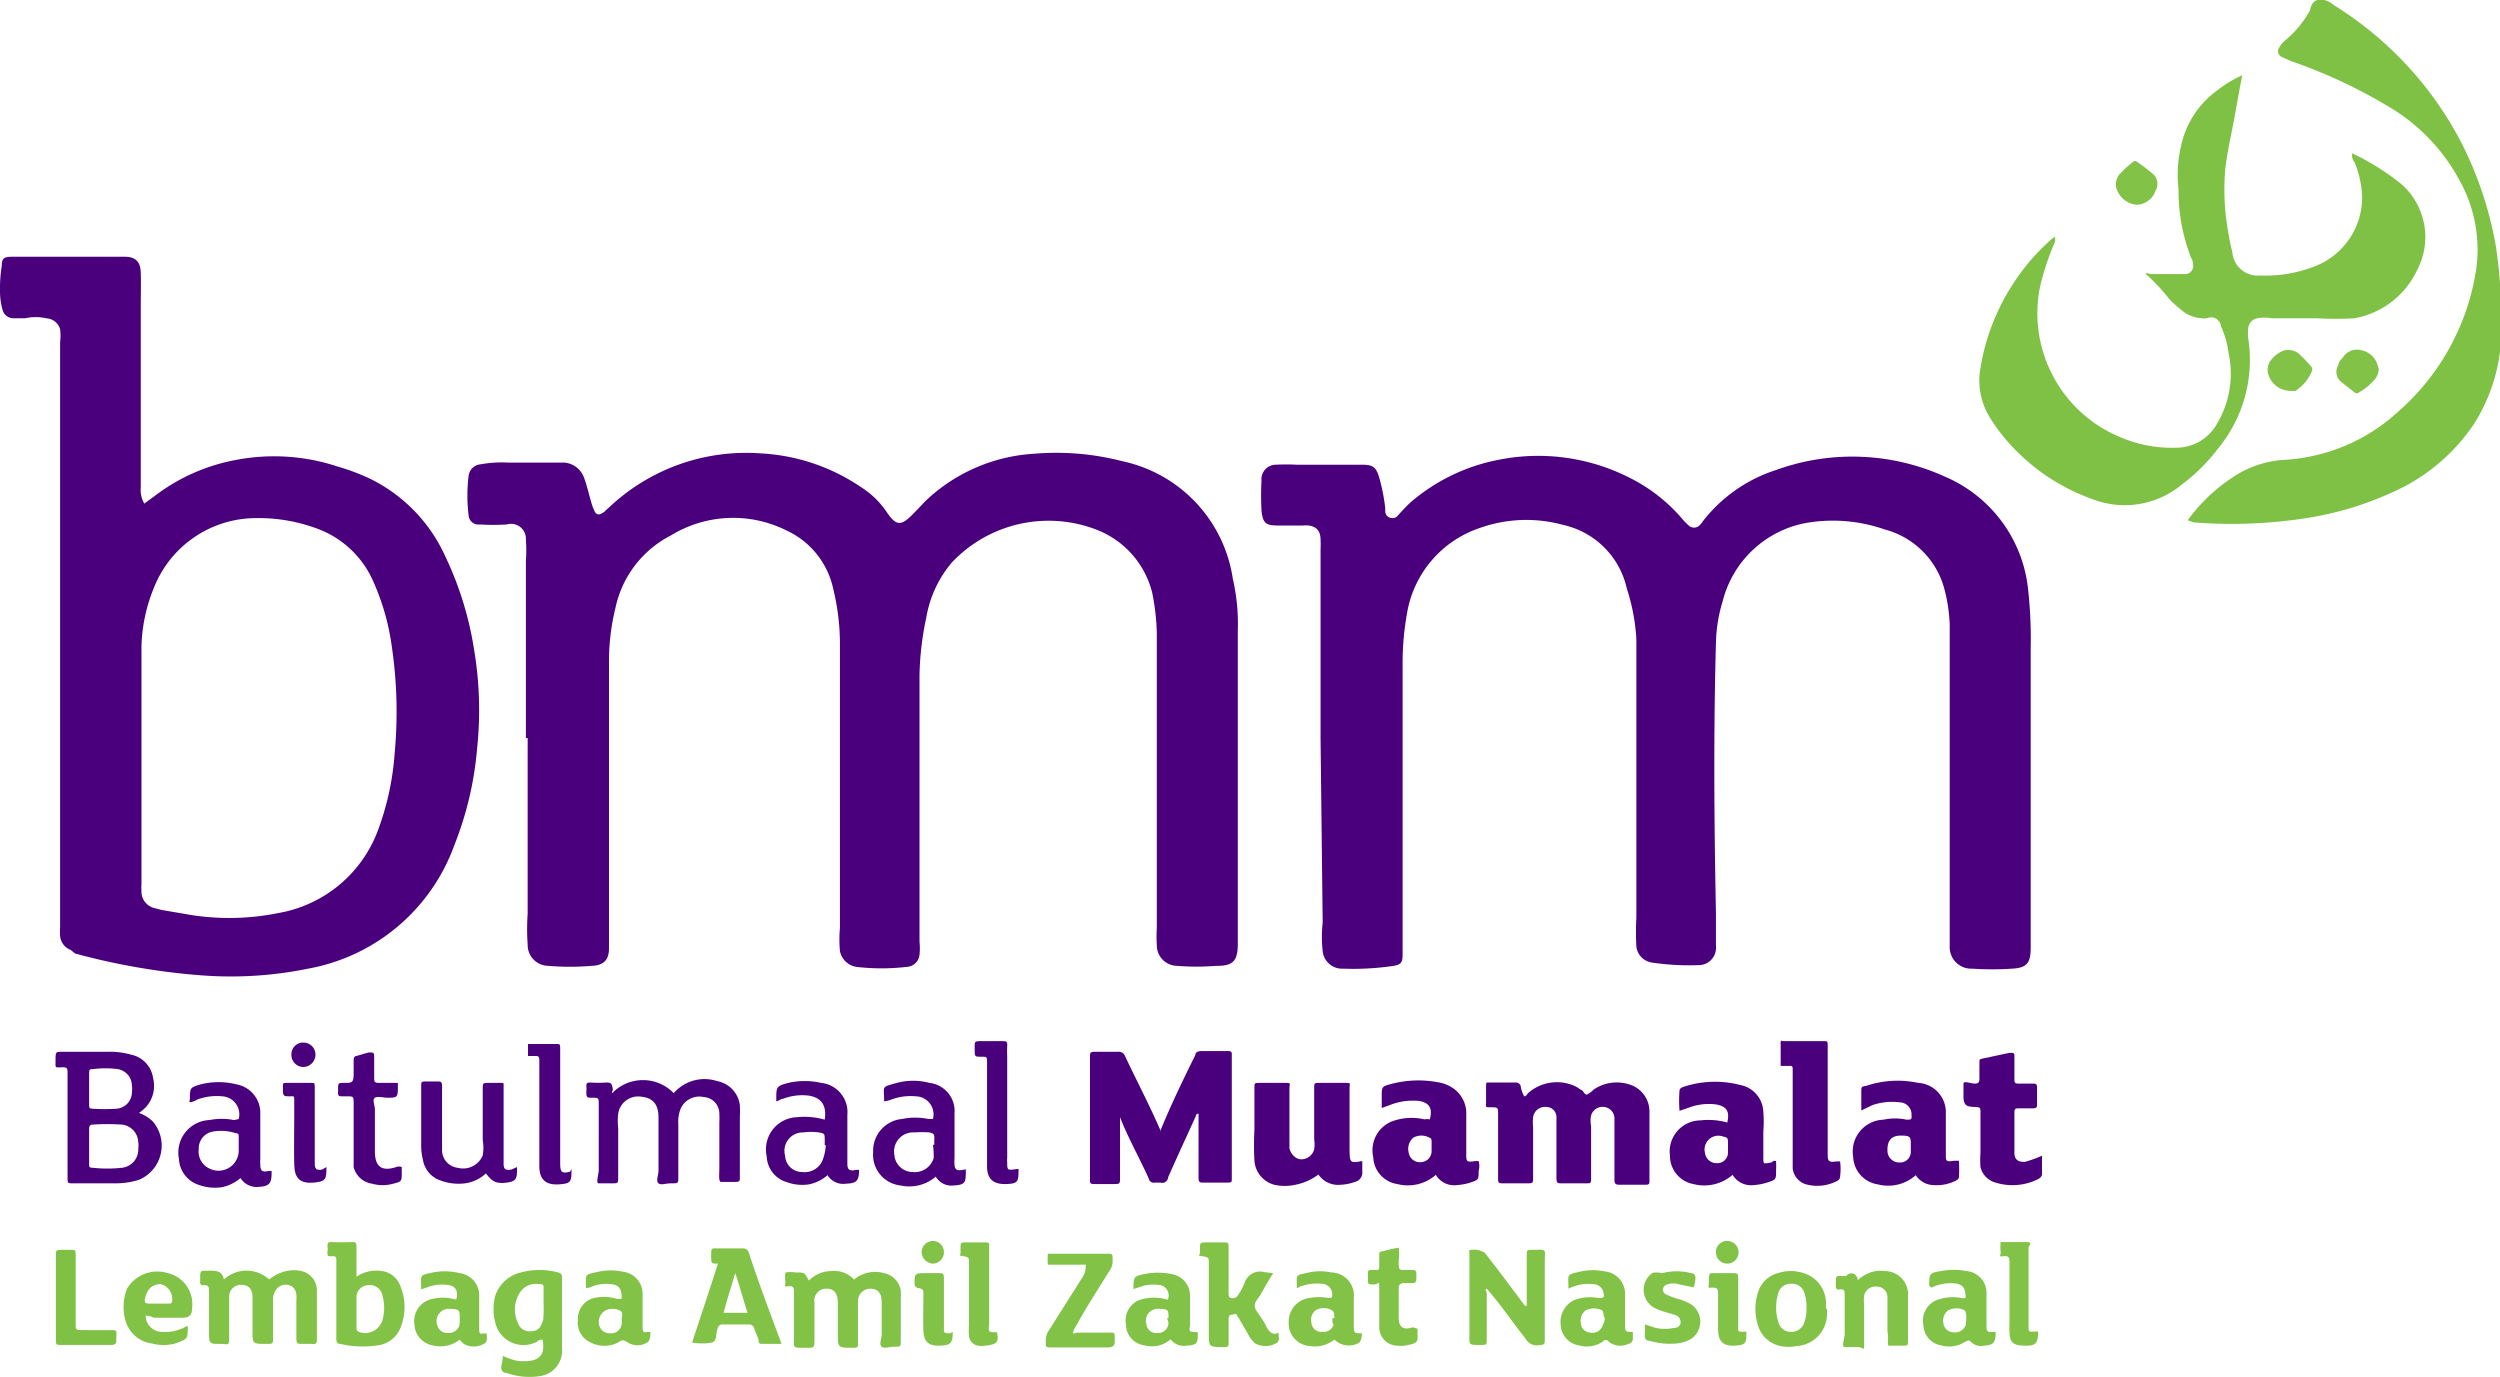 <svg xmlns="http://www.w3.org/2000/svg" viewBox="0 0 70.69 38.93"><defs><style>.cls-1{fill:#7fc145;}.cls-1,.cls-2,.cls-3{fill-rule:evenodd;}.cls-2{fill:#4a007d;}.cls-3{fill:#81c247;}</style></defs><g id="Layer_2" data-name="Layer 2"><g id="MDIN"><path class="cls-1" d="M1.58,36.67V35.5c0-.15,0-.15.16-.16H2c.12,0,.14,0,.14.15v1.93c0,.18,0,.19.18.19h.8c.18,0,.18,0,.17.18s0,.07,0,.11,0,.13-.14.13H1.73c-.14,0-.15,0-.15-.16Z"/><path class="cls-2" d="M37.34,20.88c0-1.06,0-2.24,0-3.42,0-.65,0-1.29,0-1.94a2.35,2.35,0,0,0,0-.26c0-.31-.19-.43-.51-.4h-.67c-.37,0-.45-.06-.49-.42a8.1,8.1,0,0,1,0-.85.41.41,0,0,1,.42-.45,5.46,5.46,0,0,1,.57,0c.61,0,1.23,0,1.84,0,.32,0,.41.06.5.37a5.15,5.15,0,0,1,.17.87.19.19,0,0,0,0,.07.19.19,0,0,0,.14.19.2.2,0,0,0,.23-.08c.11-.12.23-.25.35-.36A5.38,5.38,0,0,1,42.38,13a5.7,5.7,0,0,1,3.7.51,4.74,4.74,0,0,1,1.46,1.13,2,2,0,0,0,.2.21.22.22,0,0,0,.32,0,.48.48,0,0,0,.09-.11,4.27,4.27,0,0,1,2.07-1.45,6.33,6.33,0,0,1,4.78.19,3.9,3.9,0,0,1,2.35,3.22,12.62,12.62,0,0,1,.07,1.62v6.42c0,.69,0,1.37,0,2.06,0,.43-.11.57-.53.59a8.29,8.29,0,0,1-1.12,0,.61.61,0,0,1-.64-.64c0-.23,0-.46,0-.69q0-3.12,0-6.24c0-.72,0-1.43,0-2.15a4.6,4.6,0,0,0-.16-1.05,2.37,2.37,0,0,0-1.68-1.65A4.44,4.44,0,0,0,51,14.8,3,3,0,0,0,48.71,17a4.34,4.34,0,0,0-.19,1.18c-.07,2.54-.05,5.09,0,7.63,0,.31,0,.62,0,.94a.49.49,0,0,1-.49.54h0a7.13,7.13,0,0,1-1.3-.07.52.52,0,0,1-.46-.45,7.77,7.77,0,0,1,0-.83c0-2.62,0-5.24,0-7.87A5.66,5.66,0,0,0,46,16.64a2.37,2.37,0,0,0-1.81-1.8,3.92,3.92,0,0,0-2.35.09,3.08,3.08,0,0,0-2.06,2.44,8,8,0,0,0-.12,1.38v8.17c0,.28,0,.36-.32.4a7.7,7.7,0,0,1-1.36.07.55.55,0,0,1-.58-.5,3.55,3.55,0,0,1,0-.8Z"/><path class="cls-2" d="M14.87,20.87v-5a4.14,4.14,0,0,0,0-.61.42.42,0,0,0-.54-.43,6.45,6.45,0,0,1-.76,0,.28.28,0,0,1-.32-.26,4.57,4.57,0,0,1,0-1.11.37.37,0,0,1,.33-.33,3.38,3.38,0,0,1,.78-.05c.47,0,.95,0,1.43,0l.17,0a.65.65,0,0,1,.54.39c.09.23.14.47.21.7a1.29,1.29,0,0,0,.07.21c.07.19.14.21.31.09a1.67,1.67,0,0,1,.13-.12,5.64,5.64,0,0,1,4.29-1.53,5.56,5.56,0,0,1,2.83.95,2.47,2.47,0,0,1,.76.75l0,0c.24.34.38.35.68.05s.3-.32.46-.47a4.87,4.87,0,0,1,3-1.27,7.45,7.45,0,0,1,2.49.21,4,4,0,0,1,3.13,3.33A5.61,5.61,0,0,1,35,17.81v8.87c0,.49-.13.64-.62.63a6.67,6.67,0,0,1-1.1,0,.58.58,0,0,1-.57-.58,4.21,4.21,0,0,1,0-.5c0-1.24,0-2.48,0-3.72,0-1.53,0-3.06,0-4.59a6.44,6.44,0,0,0-.13-1.16,2.58,2.58,0,0,0-1.62-1.8,3.76,3.76,0,0,0-4.05.95,3.25,3.25,0,0,0-.72,1.56A8.4,8.4,0,0,0,26,19.09c0,2.52,0,5,0,7.54A1.77,1.77,0,0,1,26,27a.38.38,0,0,1-.37.34,6.05,6.05,0,0,1-1.41,0,.56.56,0,0,1-.47-.45,3.6,3.6,0,0,1,0-.65q0-4,0-8a6.53,6.53,0,0,0-.19-1.59A2.36,2.36,0,0,0,22.24,15a3.37,3.37,0,0,0-3.27.14A3,3,0,0,0,17.4,17.2a6.26,6.26,0,0,0-.18,1.49q0,3.6,0,7.19c0,.31,0,.63,0,.94s-.14.48-.49.49a7.23,7.23,0,0,1-1.23,0,.59.59,0,0,1-.58-.6,6.26,6.26,0,0,1,0-.87V20.87Z"/><path class="cls-2" d="M4.08,14.24l.3-.22A5.4,5.4,0,0,1,6.7,13a5.71,5.71,0,0,1,2.84.19,6.12,6.12,0,0,1,.93.35,4.51,4.51,0,0,1,2.12,2.19,9.51,9.51,0,0,1,.82,2.67,10.27,10.27,0,0,1,.08,2.77,9.54,9.54,0,0,1-.64,2.72,5.42,5.42,0,0,1-4.14,3.5,10.88,10.88,0,0,1-3,.19,19,19,0,0,1-3.59-.62L2,26.86a.46.46,0,0,1-.3-.39,2.26,2.26,0,0,1,0-.26V11.67c0-.68,0-1.35,0-2a1.46,1.46,0,0,0,0-.36A.43.43,0,0,0,1.31,9a1.36,1.36,0,0,0-.6,0L.39,9a.32.32,0,0,1-.32-.25A1.92,1.92,0,0,1,0,8.21a3.94,3.94,0,0,1,.05-.69c0-.23.07-.26.31-.26H3.53c.3,0,.44.14.45.44s0,.68,0,1v4.44c0,.21,0,.43,0,.65A.77.77,0,0,0,4.08,14.24ZM4,21.47H4V25a1.21,1.21,0,0,0,0,.19.48.48,0,0,0,.38.49l.19.05.88.15a7,7,0,0,0,2.46-.07,3.67,3.67,0,0,0,2.78-2.34,7.8,7.8,0,0,0,.47-2.18,12.63,12.63,0,0,0-.08-3,6.71,6.71,0,0,0-.53-1.86,2.77,2.77,0,0,0-1.63-1.5,4.71,4.71,0,0,0-1.66-.28,3.11,3.11,0,0,0-2.92,2A4.65,4.65,0,0,0,4,18.29Z"/><path class="cls-1" d="M66.5,4.33a6.88,6.88,0,0,1,1.43.9,2,2,0,0,1,.41,2.42A2.43,2.43,0,0,1,66.57,9a9.51,9.51,0,0,1-1.06,0c-.44,0-.86,0-1.29,0a1,1,0,0,0-.39,0,.31.31,0,0,0-.26.3,1.13,1.13,0,0,0,0,.26,3.94,3.94,0,0,1-.85,3.12,5.19,5.19,0,0,1-1,1,2.53,2.53,0,0,1-2.59.42,5.72,5.72,0,0,1-2.41-1.67,4.94,4.94,0,0,1-.5-.7A2,2,0,0,1,56,10.4a6.21,6.21,0,0,1,2-3.63l.11-.08c0,.06,0,.1,0,.14a7.65,7.65,0,0,0-.42,1.25,3.79,3.79,0,0,0,2.26,4.28,3.72,3.72,0,0,0,1.59.3,1.32,1.32,0,0,0,1.16-.7,2.76,2.76,0,0,0,.31-2,2.43,2.43,0,0,0-.21-.73A.28.28,0,0,0,62.4,9a1,1,0,0,1-.75-.26,3.65,3.65,0,0,1-.3-.27,5.66,5.66,0,0,0-.67-.72c0-.07.08,0,.13,0h1a.23.23,0,0,0,.2-.28.34.34,0,0,0-.05-.17,5.19,5.19,0,0,1-.36-1.95,3.58,3.58,0,0,1,.08-1.26,2.6,2.6,0,0,1,1.05-1.56,3.13,3.13,0,0,1,.67-.4c-.08.42-.15.81-.22,1.2s-.19.91-.25,1.37A6.68,6.68,0,0,0,63,6.53a5.6,5.6,0,0,0,.12.59.72.72,0,0,0,.79.67,3.83,3.83,0,0,0,1.57-.27,2.09,2.09,0,0,0,1.31-2,2.93,2.93,0,0,0-.21-.93.27.27,0,0,1-.07-.22Z"/><path class="cls-1" d="M61.86,14.71a4.9,4.9,0,0,1,1.44-1.32A2.93,2.93,0,0,1,64.63,13a5.18,5.18,0,0,0,3.18-1.36A6.67,6.67,0,0,0,70,7.72a4,4,0,0,0-.45-2.61,5.36,5.36,0,0,0-2-2.09,14.72,14.72,0,0,0-2.79-1.3l-.26-.12a.18.18,0,0,1-.05-.26.65.65,0,0,1,.17-.2,3,3,0,0,0,.7-.85A.43.43,0,0,1,65.39.1.29.29,0,0,1,65.72,0,.68.68,0,0,1,66,.15,10,10,0,0,1,69.58,4a10.37,10.37,0,0,1,1,3,14.93,14.93,0,0,1,.15,2.41,5,5,0,0,1-.77,2.57,5.4,5.4,0,0,1-2,1.79,9.24,9.24,0,0,1-2.68.87,13.69,13.69,0,0,1-3.26.13Z"/><path class="cls-2" d="M32.8,32c.3-.74.64-1.44,1-2.17,0-.07.07-.11.17-.11s.49,0,.74,0c.07,0,.13,0,.12.11v3.51c0,.07,0,.1-.11.1H34c-.11,0-.11-.07-.11-.15v-1.8c-.08,0-.07.06-.09.1-.26.57-.52,1.13-.77,1.7a.17.17,0,0,1-.22.15h-.15a.15.15,0,0,1-.18-.12c-.26-.58-.58-1.14-.81-1.73,0,0,0,0,0,0s0,.12,0,.18v1.52c0,.19,0,.19-.19.19h-.52c-.11,0-.15,0-.14-.14s0,0,0,0V29.93c0-.19,0-.19.19-.19s.4,0,.59,0a.2.2,0,0,1,.22.14c.33.7.69,1.38,1,2.1Z"/><path class="cls-2" d="M43.1,31c.06,0,.08-.07.13-.11a1.23,1.23,0,0,1,1.3-.18.86.86,0,0,1,.16.1c.07,0,.11.15.18.14a.62.62,0,0,0,.19-.14,1.16,1.16,0,0,1,1-.15.8.8,0,0,1,.58.79c0,.46,0,.93,0,1.39v.55c0,.08,0,.11-.12.11h-.73c-.13,0-.14-.05-.14-.16V31.61a.33.33,0,0,0-.29-.31.34.34,0,0,0-.37.24.73.73,0,0,0,0,.3c0,.48,0,1,0,1.45,0,.17,0,.17-.15.17h-.68c-.11,0-.15,0-.15-.15V31.92c0-.1,0-.2,0-.3a.29.29,0,0,0-.29-.32.34.34,0,0,0-.37.29,1.56,1.56,0,0,0,0,.3c0,.47,0,.93,0,1.4,0,.16,0,.17-.16.17h-.65c-.17,0-.18,0-.18-.16V31.51c0-.19,0-.2-.19-.2s-.15,0-.15-.15,0-.29,0-.43,0-.12.12-.12.47,0,.72,0a.14.14,0,0,1,.14.1A.75.75,0,0,0,43.1,31Z"/><path class="cls-2" d="M17.31,30.91a1.21,1.21,0,0,1,1.74,0,1.15,1.15,0,0,1,1.23-.34.79.79,0,0,1,.64.68,3,3,0,0,1,0,.31c0,.56,0,1.12,0,1.69,0,.16,0,.17-.15.17s-.3,0-.38,0-.05-.24-.05-.37V31.74a1.93,1.93,0,0,0,0-.24.47.47,0,0,0-.44-.48.58.58,0,0,0-.65.32,1,1,0,0,0-.07.45v1.48c0,.19,0,.19-.19.19s-.29.06-.37,0,0-.24,0-.36V31.59c0-.36-.16-.55-.49-.58a.57.57,0,0,0-.65.48,1.84,1.84,0,0,0,0,.41v1.39c0,.16,0,.17-.16.17s-.3,0-.39,0,0-.25,0-.38V31.23c0-.18,0-.19-.17-.19s-.18,0-.18-.18a.66.66,0,0,0,0-.14c0-.08,0-.11.12-.11a3.23,3.23,0,0,0,.44,0c.11,0,.15,0,.18.14S17.28,30.84,17.31,30.91Z"/><path class="cls-2" d="M38.52,32.83c0,.1,0,.2,0,.29a.27.27,0,0,1-.21.3,1.35,1.35,0,0,1-.4.08.67.67,0,0,1-.63-.29,1.59,1.59,0,0,1-.65.29,1.36,1.36,0,0,1-.6,0,.76.76,0,0,1-.56-.68,8.42,8.42,0,0,1,0-.87V30.77c0-.15,0-.15.15-.15s.45,0,.68,0,.16,0,.16.17v1.3c0,.11,0,.23,0,.35s.13.32.31.34a.38.38,0,0,0,.39-.28.92.92,0,0,0,0-.28V30.78c0-.16,0-.16.17-.16s.45,0,.67,0,.16,0,.16.15v1.78C38.17,32.88,38.18,32.89,38.52,32.83Z"/><path class="cls-2" d="M52.63,31.4c0-.19,0-.36,0-.52s0-.15.15-.18a2.79,2.79,0,0,1,1.46-.08.83.83,0,0,1,.78.87c0,.34,0,.68,0,1v.15c0,.19,0,.22.24.18l.13,0a3.77,3.77,0,0,1,0,.48.18.18,0,0,1-.1.09,1.19,1.19,0,0,1-.61.12.62.62,0,0,1-.51-.28,1.17,1.17,0,0,1-1.07.26.82.82,0,0,1-.7-.78.9.9,0,0,1,.86-1.05,1.56,1.56,0,0,1,.65,0c.13,0,.15,0,.14-.13a.34.34,0,0,0-.33-.36,1.71,1.71,0,0,0-.78.08Zm1.4,1c0-.25,0-.29-.28-.29s-.39.15-.38.44a.33.33,0,0,0,.34.32.3.3,0,0,0,.32-.31Z"/><path class="cls-2" d="M50.22,32.83a2.62,2.62,0,0,1,0,.28c0,.24,0,.25-.26.33a1.59,1.59,0,0,1-.38.07.61.61,0,0,1-.59-.29,1.22,1.22,0,0,1-1.11.26.81.81,0,0,1-.66-.8.88.88,0,0,1,.86-1,2,2,0,0,1,.76.06c.07-.3,0-.45-.31-.51a1.59,1.59,0,0,0-.72.07l-.32.11a3.62,3.62,0,0,1,0-.57c0-.06.05-.08.09-.1a2.83,2.83,0,0,1,1.63-.06.8.8,0,0,1,.65.76,3.41,3.41,0,0,1,0,.55c0,.24,0,.48,0,.72s0,.19.23.16C50.12,32.84,50.16,32.81,50.22,32.83Zm-1.36-.4h0v-.11c0-.12,0-.16-.13-.18a.39.39,0,0,0-.52.46.33.33,0,0,0,.33.29.3.3,0,0,0,.32-.29Z"/><path class="cls-2" d="M41.81,32.83a.53.53,0,0,1,0,.28c0,.25,0,.25-.24.33a1.59,1.59,0,0,1-.38.07.6.6,0,0,1-.59-.29,1.2,1.2,0,0,1-1.09.26.8.8,0,0,1-.68-.76.88.88,0,0,1,.5-1,1.59,1.59,0,0,1,.94-.07.62.62,0,0,1,.16,0c.08-.3,0-.47-.31-.52a1.76,1.76,0,0,0-.75.09l-.3.11V31c0-.27,0-.28.27-.35a3,3,0,0,1,1.31-.05,1.07,1.07,0,0,1,.39.14.86.86,0,0,1,.42.78v1.1c0,.23,0,.25.26.21Zm-1.33-.39h0v-.18s0-.08-.06-.09a.47.47,0,0,0-.46,0,.42.42,0,0,0-.13.41.32.32,0,0,0,.36.28.31.31,0,0,0,.29-.3Z"/><path class="cls-2" d="M3.93,31.47a1.08,1.08,0,0,1,.39.24,1.05,1.05,0,0,1-.39,1.65,2.2,2.2,0,0,1-.68.1H2.08c-.17,0-.17,0-.17-.17V30.36c0-.15,0-.19-.18-.18s-.16,0-.16-.15c0-.34,0-.28.27-.29H3.08a2.15,2.15,0,0,1,.62.08.79.79,0,0,1,.63.67.89.89,0,0,1-.32.92Zm-1.41.91v.53c0,.08,0,.11.1.11a3.85,3.85,0,0,0,.83,0,.52.52,0,0,0,.46-.54.49.49,0,0,0,0-.17.52.52,0,0,0-.45-.51,5.9,5.9,0,0,0-.84,0c-.08,0-.1.05-.1.12Zm0-1.61v.47c0,.07,0,.11.1.11a5.15,5.15,0,0,0,.68,0,.47.47,0,0,0,.43-.45.74.74,0,0,0,0-.21.48.48,0,0,0-.4-.46,2.74,2.74,0,0,0-.7,0c-.08,0-.11,0-.11.12Z"/><path class="cls-2" d="M57.74,32.68v.52c0,.07-.06.11-.11.14a1.61,1.61,0,0,1-1.2.1A.6.6,0,0,1,56,33a2.73,2.73,0,0,1,0-.41V31.47c0-.16,0-.16-.17-.17s-.32,0-.31-.32c0-.11,0-.25,0-.34s.2,0,.32,0,.13-.06.13-.15,0-.28,0-.41,0-.13.1-.15l.75-.16c.13,0,.14,0,.14.11v.63c0,.1,0,.13.13.13h.39c.07,0,.12,0,.12.11v.46c0,.09,0,.13-.13.13h-.39c-.08,0-.12,0-.12.11,0,.39,0,.77,0,1.16,0,.18.12.26.31.24A3.78,3.78,0,0,0,57.74,32.68Z"/><path class="cls-2" d="M50.35,30.14c0-.22,0-.41,0-.59s0-.11.09-.11h1.13c.1,0,.11,0,.11.12v3.11c0,.18.06.2.25.17l.1,0a1.56,1.56,0,0,1,0,.43.14.14,0,0,1-.1.13,1.2,1.2,0,0,1-.89.08.54.54,0,0,1-.35-.44c0-.1,0-.2,0-.3V30.24c0-.07,0-.11-.1-.1Z"/><path class="cls-3" d="M6.33,36.18a.94.94,0,0,1,1.28,0,1.13,1.13,0,0,1,.45-.23.94.94,0,0,1,.5,0,.56.56,0,0,1,.4.53v1.37c0,.11,0,.17-.14.15H8.53c-.1,0-.15,0-.15-.15,0-.35,0-.7,0-1.06a1,1,0,0,0,0-.17.29.29,0,0,0-.25-.29.33.33,0,0,0-.35.18.46.46,0,0,0-.06.25v1.07c0,.17,0,.17-.19.17-.39,0-.39,0-.39-.38v-.94c0-.24-.12-.35-.32-.35a.33.33,0,0,0-.34.34c0,.36,0,.72,0,1.07s0,.26-.27.26-.3,0-.3-.29,0-.8,0-1.2c0-.1,0-.18-.15-.17a.08.08,0,0,1-.1-.1v-.05c0-.3,0-.25.25-.26H6C6.12,35.94,6.29,35.94,6.33,36.18Z"/><path class="cls-3" d="M24.15,36.18A.93.93,0,0,1,25,36a.6.6,0,0,1,.47.49,1.48,1.48,0,0,1,0,.21v1.19c0,.19,0,.19-.17.19s-.29.06-.37,0,0-.24,0-.36v-.91c0-.24-.1-.36-.3-.37a.35.35,0,0,0-.37.33c0,.18,0,.36,0,.54v.68c0,.09,0,.12-.12.12-.45,0-.45,0-.45-.41v-.87c0-.26-.11-.39-.31-.39a.33.33,0,0,0-.35.38c0,.33,0,.67,0,1s0,.29-.31.29-.27,0-.27-.28V36.56c0-.12,0-.21-.15-.19s-.09,0-.09-.1a1,1,0,0,1,0-.29,1,1,0,0,1,.29,0c.25,0,.25,0,.37.23a.91.91,0,0,1,.65-.27A.76.76,0,0,1,24.15,36.18Z"/><path class="cls-2" d="M6.75,31.64A.51.51,0,0,0,6.29,31a1.58,1.58,0,0,0-.71.09.6.6,0,0,1-.21.08.07.07,0,0,1,0-.08c0-.33,0-.34.31-.43a2.07,2.07,0,0,1,1,0,.82.82,0,0,1,.68.85c0,.43,0,.86,0,1.28a.57.57,0,0,0,0,.13c0,.19.05.23.24.19l.08,0s0,0,0,.05c0,.3-.06.38-.36.4a.54.54,0,0,1-.52-.25,1.15,1.15,0,0,1-.53.26,1.33,1.33,0,0,1-.63-.06.81.81,0,0,1-.58-.74.92.92,0,0,1,.87-1.1,1.73,1.73,0,0,1,.68,0S6.7,31.66,6.75,31.64Zm0,.74h0v-.24c0-.06,0-.09-.09-.1A1.34,1.34,0,0,0,6,32a.48.48,0,0,0-.38.49.53.53,0,0,0,.32.56.57.57,0,0,0,.81-.51Z"/><path class="cls-2" d="M25,31.14c0-.45-.1-.39.36-.52a1.79,1.79,0,0,1,.92,0,.8.8,0,0,1,.71.86c0,.42,0,.85,0,1.27a.85.85,0,0,0,0,.16c0,.16.06.2.23.17s.07,0,.09,0c0,.35,0,.42-.34.44a.51.51,0,0,1-.51-.25,1.15,1.15,0,0,1-1,.25.87.87,0,0,1-.77-.94.9.9,0,0,1,.82-.94,1.85,1.85,0,0,1,.74,0c.05,0,.08,0,.13,0A.51.51,0,0,0,25.9,31a1.56,1.56,0,0,0-.72.1A.71.71,0,0,1,25,31.14Zm1.42,1.23a1,1,0,0,1,0-.17c0-.11,0-.15-.14-.18a3,3,0,0,0-.42,0,.54.54,0,0,0-.57.64.52.52,0,0,0,.51.48.56.56,0,0,0,.6-.39A2.06,2.06,0,0,0,26.38,32.37Z"/><path class="cls-2" d="M23.32,31.66c.06-.4-.09-.62-.45-.68a1.51,1.51,0,0,0-.73.09c-.07,0-.13.07-.19.07a0,0,0,0,1,0-.05c0-.36,0-.38.34-.47a2.09,2.09,0,0,1,.93,0,.83.83,0,0,1,.74.9c0,.41,0,.83,0,1.24v.15c0,.17.07.21.24.17h.09s0,0,0,0c0,.3-.06.38-.37.39a.52.52,0,0,1-.52-.24,1.15,1.15,0,0,1-.53.26,1.26,1.26,0,0,1-.61-.06.79.79,0,0,1-.58-.73.91.91,0,0,1,.85-1.11A2.06,2.06,0,0,1,23.32,31.66Zm0,.72v-.15c0-.17,0-.18-.17-.21a1.59,1.59,0,0,0-.43,0,.52.52,0,0,0-.52.66.48.48,0,0,0,.48.46.55.55,0,0,0,.6-.39A1.42,1.42,0,0,0,23.35,32.38Z"/><path class="cls-2" d="M14.62,33c0,.34,0,.42-.4.45-.22,0-.31-.05-.48-.27a1.09,1.09,0,0,1-.59.28,1.47,1.47,0,0,1-.72-.09.74.74,0,0,1-.47-.57,1.64,1.64,0,0,1-.05-.37v-1.7c0-.15,0-.15.15-.15h.31c.09,0,.13,0,.13.13s0,.2,0,.3v1.52a.5.5,0,0,0,.44.49.6.6,0,0,0,.71-.35,1.27,1.27,0,0,0,0-.43V30.79c0-.17,0-.17.18-.17s.2,0,.31,0,.1,0,.1.09v2.2c0,.15.06.19.22.16Z"/><path class="cls-3" d="M43.17,36.93V35.51c0-.16,0-.17.15-.17.44,0,.36-.05.36.35,0,.71,0,1.43,0,2.15,0,.19,0,.18-.2.2a.35.35,0,0,1-.33-.17c-.38-.48-.73-1-1.11-1.43-.07,0,0,.09,0,.13v1.28c0,.18,0,.18-.17.18-.37,0-.32,0-.32-.32,0-.71,0-1.41,0-2.12v-.16a.12.12,0,0,1,0-.08.59.59,0,0,1,.43.07l.35.45.75,1S43.1,36.93,43.17,36.93Z"/><path class="cls-3" d="M14.22,38.34a1.89,1.89,0,0,0,.46.15l.15,0c.41,0,.6-.18.51-.61-.06,0-.1,0-.16.06A.82.82,0,0,1,14,37.38a1.51,1.51,0,0,1,0-.73,1,1,0,0,1,.73-.67,2,2,0,0,1,1.05,0,.12.12,0,0,1,.11.13c0,.66,0,1.31,0,2a.8.8,0,0,1,0,.15.72.72,0,0,1-.62.65,1.92,1.92,0,0,1-.95-.09c-.11,0-.17-.09-.14-.22S14.21,38.45,14.22,38.34Zm1.15-1.47c0-.16,0-.29,0-.42s0-.14-.13-.14a.53.53,0,0,0-.54.24.89.89,0,0,0-.06.85.35.35,0,0,0,.39.24c.19,0,.28-.13.33-.33A3.23,3.23,0,0,0,15.37,36.87Z"/><path class="cls-3" d="M22.1,38h-.53c-.08,0-.11,0-.12-.09s-.08-.22-.12-.33a.15.15,0,0,0-.17-.13c-.23,0-.48,0-.71,0a.14.14,0,0,0-.16.12v0c-.06.13,0,.33-.15.39a1.52,1.52,0,0,1-.57,0c.25-.76.5-1.5.73-2.23l0,0c-.2,0-.19,0-.19-.23s0-.2.2-.2H21a.16.16,0,0,1,.17.11C21.46,36.3,21.78,37.14,22.1,38ZM20.79,36c-.12.4-.23.74-.33,1.12.23,0,.45,0,.68,0C21,36.71,20.92,36.37,20.79,36Z"/><path class="cls-3" d="M10.08,36.1a1,1,0,0,1,.72-.16.65.65,0,0,1,.53.45,1.55,1.55,0,0,1,0,1.14.8.8,0,0,1-.64.51A2.82,2.82,0,0,1,9.62,38c-.12,0-.11-.11-.11-.2V35.65c0-.08,0-.14-.12-.13s-.14,0-.13-.14a.24.24,0,0,0,0-.12c0-.1,0-.14.12-.14a5.42,5.42,0,0,0,.57,0c.1,0,.13,0,.13.14v.84Zm0,1h0v.44a.12.12,0,0,0,.09.13.51.51,0,0,0,.64-.33,1.26,1.26,0,0,0,0-.72.36.36,0,0,0-.41-.28.34.34,0,0,0-.32.35Z"/><path class="cls-3" d="M36,36c-.13.21-.23.38-.33.56s-.19.23-.19.36.13.24.19.36a1,1,0,0,1,.14.24c.08.14.18.25.34.16l0,0c0,.11.06.25-.08.31a.61.61,0,0,1-.57,0,.74.74,0,0,1-.18-.21c-.09-.17-.2-.34-.29-.51a.24.24,0,0,1-.06-.09c0-.06-.12,0-.17,0s-.06.08-.06.12v.66c0,.1,0,.13-.13.13-.43,0-.43,0-.43-.4V35.72c0-.16,0-.17-.18-.2s-.07,0-.07-.1v-.08c0-.21,0-.21.2-.21h.48c.11,0,.13,0,.13.14v1.28c0,.06,0,.13.06.15s.17,0,.2-.07a1.7,1.7,0,0,0,.19-.35.46.46,0,0,1,.56-.31Z"/><path class="cls-2" d="M11.36,33v.16c0,.24,0,.25-.24.31a1.11,1.11,0,0,1-.6,0A.63.63,0,0,1,10,33c0-.12,0-.23,0-.35V31.23C10,31,10,31,9.81,31H9.7c-.12,0-.15,0-.14-.15V30.8c0-.18,0-.18.19-.18s.25,0,.25-.25V30c0-.09,0-.13.11-.15l.31-.09c.15,0,.15,0,.16.1v.61c0,.1,0,.15.13.15s.29,0,.43,0,.11,0,.11.09c0,.31,0,.33-.29.33-.12,0-.28-.05-.36,0s0,.22,0,.33v1.18c0,.45.2.59.63.44A.21.21,0,0,1,11.36,33Z"/><path class="cls-3" d="M30.7,35.76h-1s-.07,0-.07,0a1.61,1.61,0,0,1,0-.31s0,0,.06,0h1.6c.17,0,.17,0,.17.17a.46.46,0,0,1-.08.3c-.32.52-.64,1-.95,1.57a.56.56,0,0,0-.09.19c0,.06.08,0,.14,0h.89c.15,0,.15,0,.15.16s0,0,0,.08,0,.18-.2.18H29.75c-.18,0-.18,0-.18-.18a.49.49,0,0,1,.08-.29l1-1.58A.66.66,0,0,0,30.7,35.76Z"/><path class="cls-3" d="M52.53,36.2a1,1,0,0,1,.51-.26,1.1,1.1,0,0,1,.25,0,.66.66,0,0,1,.66.72v1.24c0,.15,0,.15-.16.15s-.29,0-.37,0,0-.25-.05-.38v-1a.3.3,0,0,0-.32-.29.32.32,0,0,0-.34.26,1.33,1.33,0,0,0,0,.28c0,.32,0,.64,0,1s0,.17-.17.17-.28,0-.38,0,0-.25,0-.38q0-.56,0-1.11c0-.08,0-.16-.13-.14s-.12-.06-.12-.14v0c0-.29,0-.23.22-.24h.07C52.33,35.94,52.51,36,52.53,36.2Z"/><path class="cls-3" d="M37.73,37.88a.89.89,0,0,1-.7.18.64.64,0,0,1-.59-.68.67.67,0,0,1,.6-.68,1.45,1.45,0,0,1,.51,0c.1,0,.12,0,.12-.08a.3.3,0,0,0-.3-.32,1.31,1.31,0,0,0-.55.06c-.06,0-.1.06-.15.06s0,0,0,0c0-.39-.07-.35.34-.44a1.54,1.54,0,0,1,.64,0,.65.65,0,0,1,.63.72v.74c0,.26,0,.26.23.26,0,0,0,0,0,0s0,.23-.1.28a.6.6,0,0,1-.54,0A1.42,1.42,0,0,1,37.73,37.88Zm0-.61c0-.08,0-.18-.07-.22a.45.45,0,0,0-.46,0,.34.34,0,0,0-.12.34.28.28,0,0,0,.29.27.3.3,0,0,0,.34-.21C37.67,37.41,37.67,37.34,37.68,37.27Z"/><path class="cls-3" d="M33.87,37.67c0,.3,0,.36-.32.38a.47.47,0,0,1-.45-.18.8.8,0,0,1-.74.17.59.59,0,0,1-.52-.58.62.62,0,0,1,.4-.71,1.38,1.38,0,0,1,.78,0,.3.3,0,0,0-.28-.42,1.11,1.11,0,0,0-.51.06l-.18.06,0,0c0-.34,0-.37.34-.43a1.83,1.83,0,0,1,.7,0,.62.62,0,0,1,.56.64v.81C33.62,37.66,33.62,37.66,33.87,37.67Zm-.83-.4c0-.23,0-.25-.25-.26a.34.34,0,0,0-.37.45.27.27,0,0,0,.31.23.29.29,0,0,0,.31-.27A.75.75,0,0,0,33,37.27Z"/><path class="cls-3" d="M13,37.88a.88.88,0,0,1-.77.16.62.62,0,0,1-.51-.58.64.64,0,0,1,.42-.71,1.31,1.31,0,0,1,.76,0c.06-.24,0-.4-.27-.42a1.16,1.16,0,0,0-.52.06l-.2.07c0-.43-.07-.39.33-.48A1.75,1.75,0,0,1,13,36a.63.63,0,0,1,.55.63c0,.29,0,.58,0,.86s0,.22.21.21l0,0c0,.11.05.25-.1.31a.58.58,0,0,1-.53,0A.75.75,0,0,1,13,37.88ZM13,37.32c0-.28,0-.3-.26-.31a.35.35,0,0,0-.37.48.29.29,0,0,0,.31.2.3.3,0,0,0,.31-.22A1,1,0,0,0,13,37.32Z"/><path class="cls-3" d="M44.35,36.44c0-.42-.08-.39.36-.49a1.68,1.68,0,0,1,.67,0,.64.64,0,0,1,.57.67c0,.27,0,.53,0,.79s0,.25.22.25c0,0,0,.11,0,.17a.15.15,0,0,1-.13.17.52.52,0,0,1-.56-.07.09.09,0,0,0-.15,0,.81.81,0,0,1-.69.11.61.61,0,0,1-.51-.58.69.69,0,0,1,.36-.69,1.26,1.26,0,0,1,.69-.07c.17,0,.19,0,.16-.15a.3.3,0,0,0-.3-.24,1.16,1.16,0,0,0-.52.06A.89.89,0,0,0,44.35,36.44Zm1,.81s0-.15-.05-.2a.53.53,0,0,0-.46,0,.36.36,0,0,0-.14.36.28.28,0,0,0,.27.27.3.3,0,0,0,.35-.21A.51.51,0,0,0,45.38,37.25Z"/><path class="cls-3" d="M56.43,37.66c0,.31-.06.37-.33.39a.39.39,0,0,1-.38-.12c-.07-.06-.1,0-.14,0a.83.83,0,0,1-.7.11.59.59,0,0,1-.49-.55.63.63,0,0,1,.35-.72,1.31,1.31,0,0,1,.71-.07.24.24,0,0,0,.13,0c0-.25-.06-.39-.31-.41a1.24,1.24,0,0,0-.66.12s0,0-.06-.06c0-.33,0-.36.34-.41a1.88,1.88,0,0,1,.71,0,.62.62,0,0,1,.57.66c0,.27,0,.54,0,.81S56.17,37.67,56.43,37.66Zm-.83-.41s0-.16-.05-.2a.5.5,0,0,0-.46,0,.36.36,0,0,0-.14.36.29.29,0,0,0,.26.26.33.33,0,0,0,.37-.19A1.69,1.69,0,0,0,55.6,37.25Z"/><path class="cls-3" d="M17.58,36.72c0-.26-.06-.39-.31-.41a1.12,1.12,0,0,0-.51.06.41.41,0,0,1-.19.05c0-.41-.06-.37.35-.46a1.65,1.65,0,0,1,.7,0,.63.63,0,0,1,.55.66c0,.28,0,.55,0,.82s0,.23.22.22l0,0c0,.11,0,.24-.09.3a.52.52,0,0,1-.55,0c-.12-.08-.17-.08-.27,0a.86.86,0,0,1-.78,0,.62.62,0,0,1-.36-.64.61.61,0,0,1,.39-.6,1.24,1.24,0,0,1,.69,0S17.53,36.74,17.58,36.72Zm0,.53s.06-.16-.07-.2a.46.46,0,0,0-.38,0,.37.37,0,0,0-.19.41.3.3,0,0,0,.31.24.3.3,0,0,0,.33-.27Z"/><path class="cls-3" d="M51.66,37v.18a.91.91,0,0,1-.85.88,1.19,1.19,0,0,1-.47,0,.84.84,0,0,1-.62-.55,1.53,1.53,0,0,1,0-1,.8.8,0,0,1,.55-.51A1.14,1.14,0,0,1,51,36a.89.89,0,0,1,.63.8,1.7,1.7,0,0,1,0,.22Zm-.58,0a1.19,1.19,0,0,0-.07-.47.36.36,0,0,0-.37-.23.36.36,0,0,0-.35.24,1.4,1.4,0,0,0,0,.86.36.36,0,0,0,.36.26.38.38,0,0,0,.37-.27A1.12,1.12,0,0,0,51.08,37Z"/><path class="cls-3" d="M4.12,37.2a.46.46,0,0,0,.45.46,1.18,1.18,0,0,0,.56-.09c.06,0,.11-.08.18-.07s0,0,0,0c0,.37,0,.36-.36.49a1.31,1.31,0,0,1-.65,0,.9.9,0,0,1-.76-.68,1.43,1.43,0,0,1,.05-.87A1,1,0,0,1,4.75,36a.9.9,0,0,1,.68,1c0,.19-.08.26-.28.26h-.8A.6.6,0,0,0,4.12,37.2Zm.35-.34h.29c.08,0,.11,0,.11-.12a.43.43,0,0,0-.33-.43c-.19,0-.35.1-.42.33s0,.22.16.22Z"/><path class="cls-2" d="M16.16,33.05c0,.36,0,.42-.37.44s-.54-.15-.54-.52V30c0-.1,0-.15-.13-.14H15s-.07,0-.07,0v-.34s.06,0,.09,0h.72c.08,0,.1,0,.1.11v3.28c0,.24.05.28.28.22Z"/><path class="cls-2" d="M28.8,33.05c0,.35,0,.42-.35.43s-.54-.13-.54-.5c0-.93,0-1.87,0-2.8v-.13c0-.17,0-.17-.17-.17s-.18,0-.18-.19v-.11c0-.1,0-.14.13-.14h.66c.1,0,.14,0,.13.14a2.62,2.62,0,0,0,0,.28v2.87a.75.75,0,0,0,0,.15c0,.19,0,.22.24.18Z"/><path class="cls-3" d="M47.89,36.4l-.4-.08a.53.53,0,0,0-.35,0,.16.16,0,0,0-.12.14.15.15,0,0,0,.11.15,2.12,2.12,0,0,0,.29.11,1.77,1.77,0,0,1,.38.15.59.59,0,0,1,0,1,1.11,1.11,0,0,1-.32.11,2,2,0,0,1-.84-.07c-.12,0-.14-.08-.13-.19a2,2,0,0,0,0-.27l.31.1a1.29,1.29,0,0,0,.51,0c.11,0,.19-.06.19-.16a.21.21,0,0,0-.13-.2l-.26-.08a1.61,1.61,0,0,1-.33-.12.58.58,0,0,1-.07-1A.7.7,0,0,1,47,36a1.62,1.62,0,0,1,.82,0c.08,0,.13.06.12.15A.89.89,0,0,1,47.89,36.4Z"/><path class="cls-3" d="M40.08,37.57c0,.37.08.4-.36.48a.82.82,0,0,1-.21,0A.52.52,0,0,1,39,37.5c0-.32,0-.64,0-1s0-.17-.17-.18-.14,0-.15-.16v-.13c0-.09,0-.13.12-.12h.11c.06,0,.09,0,.09-.1s0-.2,0-.3,0-.12.1-.13a3.63,3.63,0,0,1,.45-.1,1.37,1.37,0,0,1,0,.35c0,.32,0,.28.28.28h.09c.09,0,.13,0,.13.13s0,0,0,0c0,.25,0,.25-.24.24a.4.4,0,0,1-.11,0c-.11,0-.15.05-.15.16,0,.27,0,.55,0,.82s.13.36.4.27Z"/><path class="cls-2" d="M9.23,33c0,.33,0,.41-.37.44s-.53-.12-.54-.5,0-.9,0-1.35c0-.15,0-.3,0-.46s0-.13-.14-.13S8,31,8,30.83V30.7c0-.06,0-.08.09-.08H8.8c.08,0,.1,0,.1.1v2.19c0,.15.06.19.21.16Z"/><path class="cls-3" d="M57.63,37.65c0,.35-.08.41-.4.4s-.4-.1-.41-.38a1.55,1.55,0,0,1,0-.22c0-.58,0-1.17,0-1.75,0-.11,0-.2-.16-.18s-.09,0-.09-.11a1.52,1.52,0,0,1,0-.29c.24,0,.45,0,.7,0s.09.09.09.16v1.78c0,.15,0,.3,0,.44s0,.17.17.15Z"/><path class="cls-3" d="M28.19,37.67c.06.29,0,.34-.32.38a.74.74,0,0,1-.21,0,.3.3,0,0,1-.26-.27,1.63,1.63,0,0,1,0-.31V35.73c0-.17,0-.18-.16-.21s-.08,0-.08-.1v-.08c0-.23,0-.21.21-.21h.47c.11,0,.14,0,.13.14v2.15C27.94,37.67,27.94,37.67,28.19,37.67Z"/><path class="cls-3" d="M26.94,37.66c0,.32-.06.38-.37.39s-.45-.11-.46-.43,0-.69,0-1c0-.16,0-.17-.15-.2a.12.12,0,0,1-.1-.11c0-.29,0-.31.29-.31h.4c.11,0,.14,0,.14.15,0,.39,0,.78,0,1.17v.22c0,.16,0,.16.18.16Z"/><path class="cls-3" d="M49.38,37.65c0,.32,0,.38-.32.4s-.48-.11-.48-.46,0-.7,0-1c0-.11,0-.19-.16-.18s-.1,0-.1-.12c0-.36,0-.28.26-.29H49c.14,0,.14,0,.15.17v1.33C49.13,37.66,49.15,37.67,49.38,37.65Z"/><path class="cls-3" d="M64.74,11.05a.65.65,0,0,1-.61-.5.45.45,0,0,1,.05-.32.84.84,0,0,1,.4-.32A.48.48,0,0,1,65,10a3.41,3.41,0,0,1,.37.39.14.14,0,0,1,0,.11,1.24,1.24,0,0,1-.46.55A.43.43,0,0,1,64.74,11.05Z"/><path class="cls-3" d="M67.26,10.42a.47.47,0,0,1-.15.35,1.57,1.57,0,0,1-.4.32.1.1,0,0,1-.14,0l-.38-.3a.36.36,0,0,1-.08-.45.39.39,0,0,1,.13-.22.47.47,0,0,1,.52-.22.61.61,0,0,1,.48.46S67.25,10.41,67.26,10.42Z"/><path class="cls-3" d="M60.42,5.79a.66.66,0,0,1-.59-.52.46.46,0,0,1,.1-.34,3.15,3.15,0,0,1,.38-.35.08.08,0,0,1,.12,0,4,4,0,0,1,.41.31.37.37,0,0,1,.11.5A.58.58,0,0,1,60.42,5.79Z"/><path class="cls-2" d="M8.58,29.48a.34.34,0,0,1,.34.35.35.35,0,0,1-.35.34.34.34,0,0,1-.33-.35A.33.33,0,0,1,8.58,29.48Z"/><path class="cls-3" d="M48.84,35.09a.32.32,0,0,1,.32.32.32.32,0,1,1-.64,0A.31.31,0,0,1,48.84,35.09Z"/><path class="cls-3" d="M26.69,35.41a.32.32,0,0,1-.32.32.34.34,0,0,1-.31-.33.32.32,0,0,1,.32-.31A.31.31,0,0,1,26.69,35.41Z"/><path class="cls-1" d="M66.49,4.35l0,0a0,0,0,0,1,0,0Z"/></g></g></svg>
